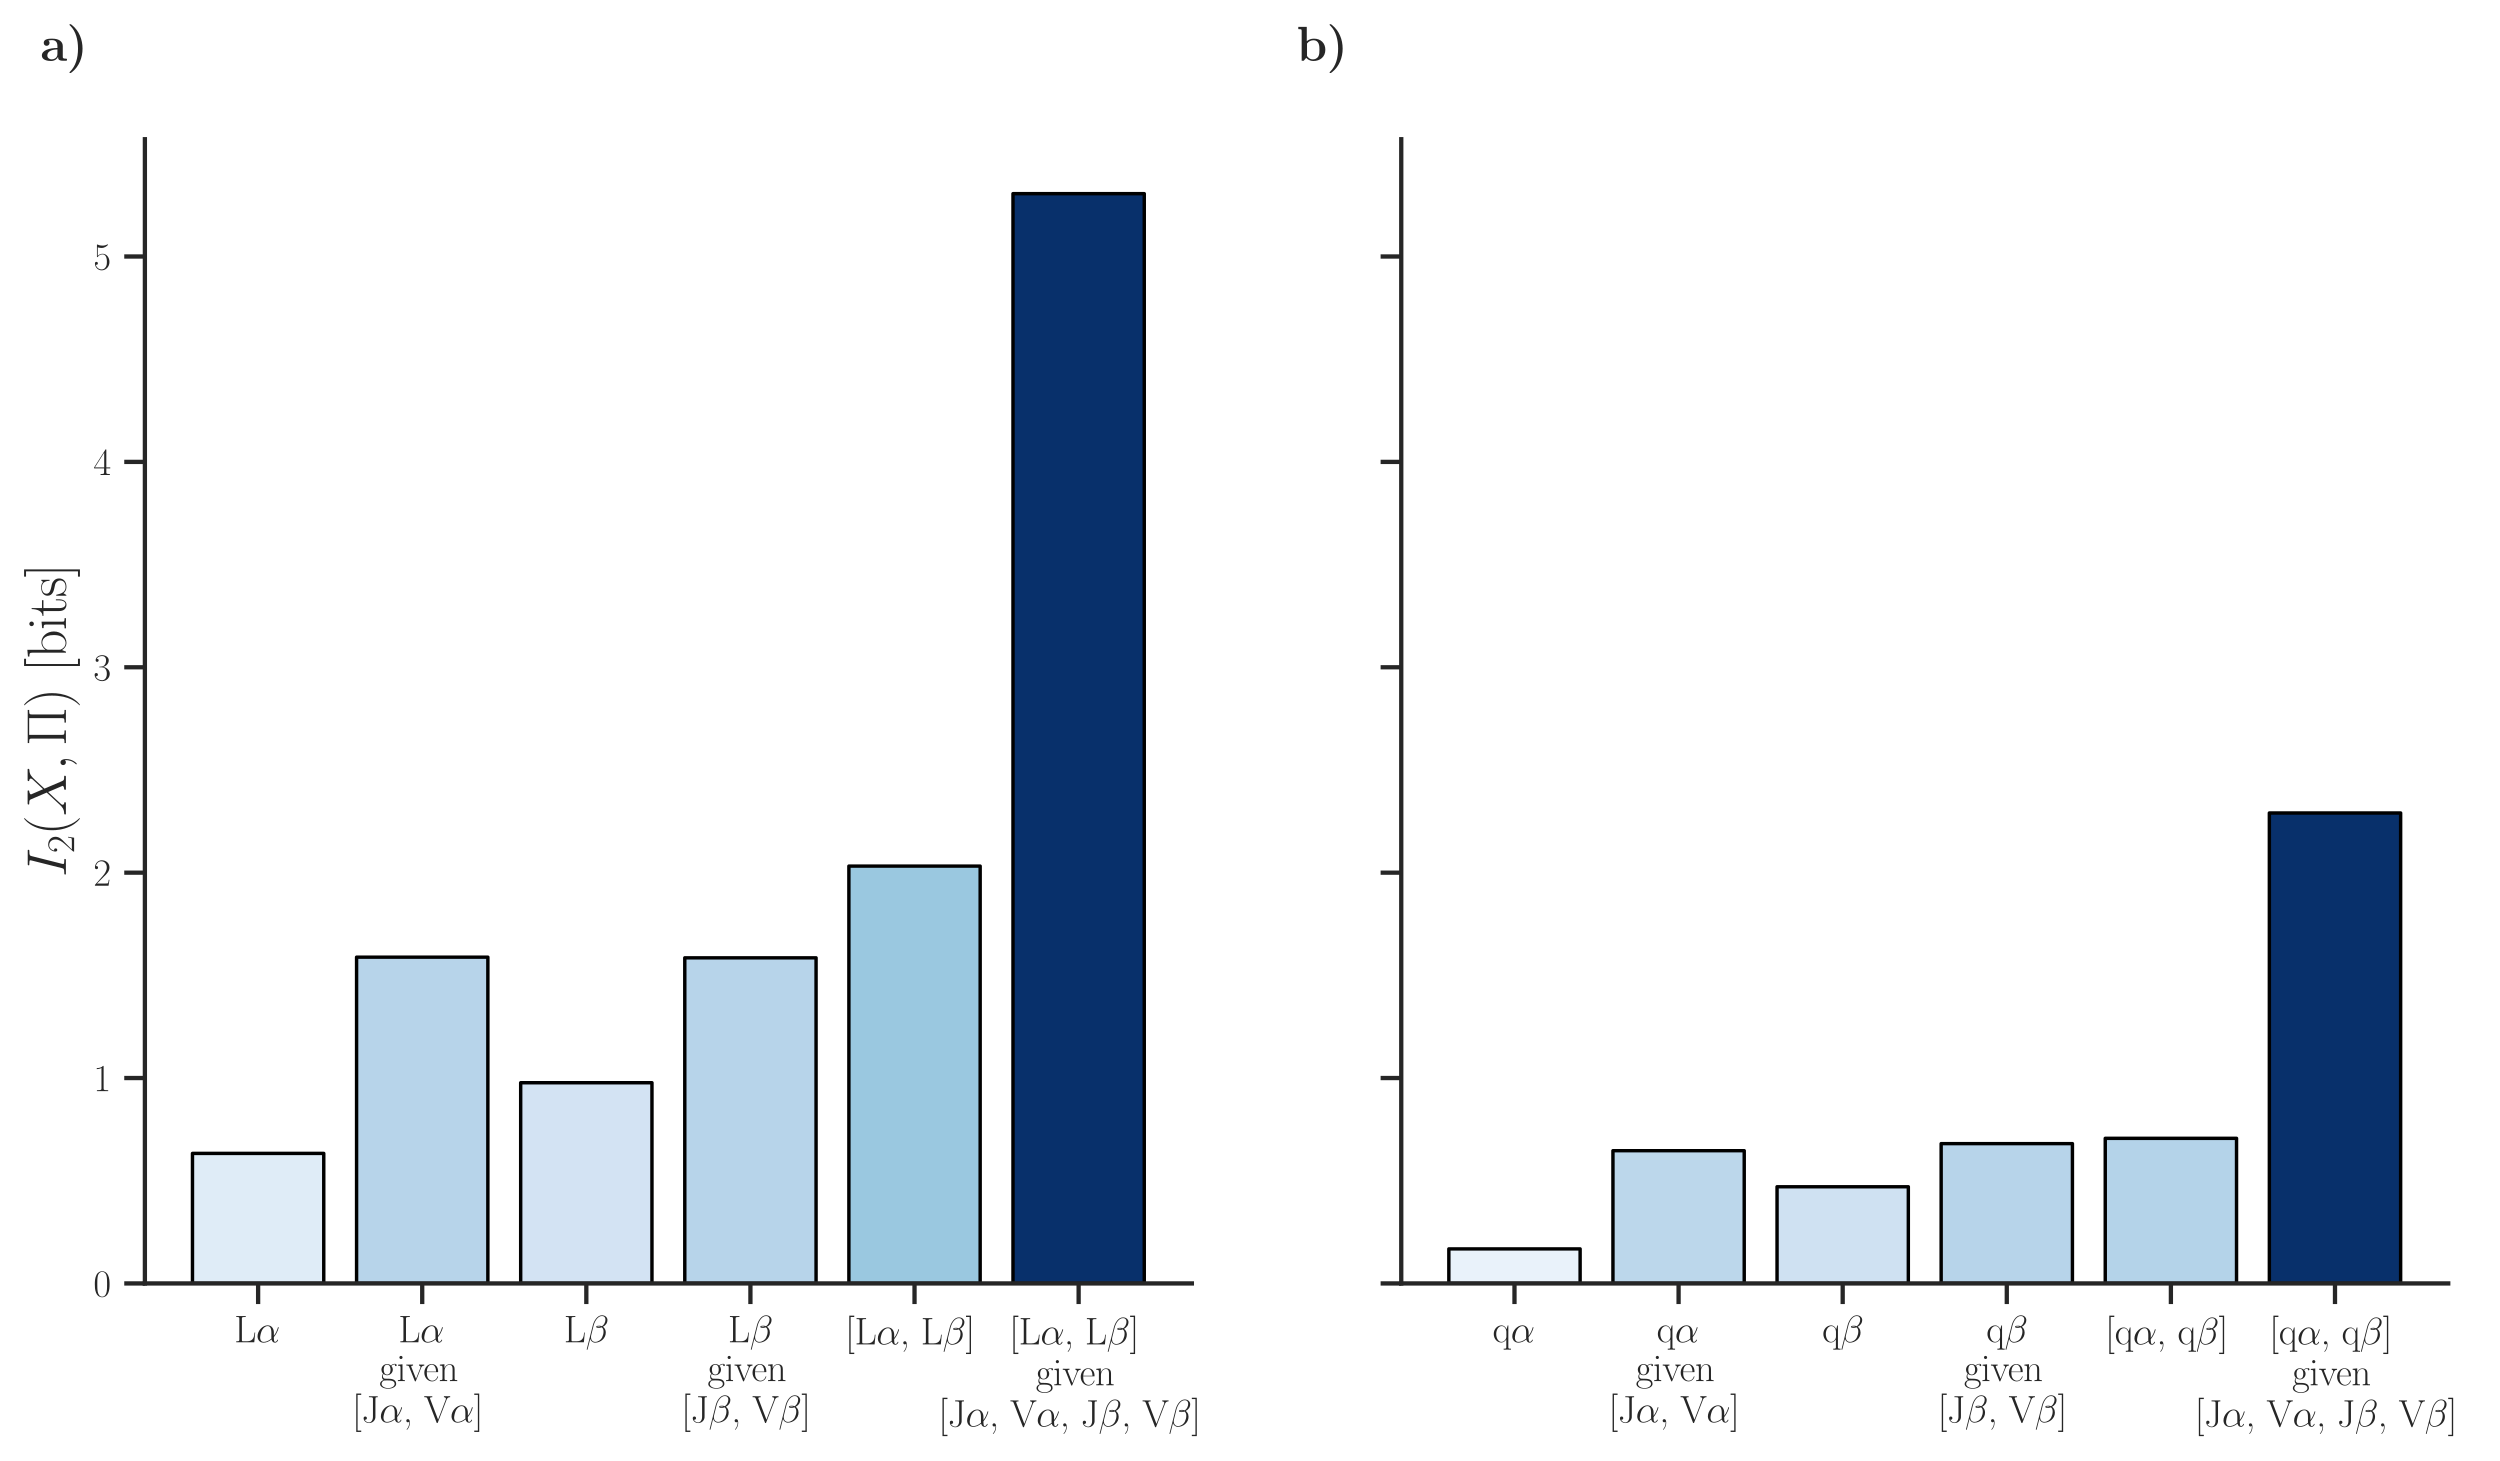 <?xml version="1.0" encoding="utf-8" standalone="no"?>
<!DOCTYPE svg PUBLIC "-//W3C//DTD SVG 1.1//EN"
  "http://www.w3.org/Graphics/SVG/1.1/DTD/svg11.dtd">
<svg xmlns:xlink="http://www.w3.org/1999/xlink" width="726.771pt" height="424.629pt" viewBox="0 0 726.771 424.629" xmlns="http://www.w3.org/2000/svg" version="1.1">
 <defs>
  <style type="text/css">*{stroke-linejoin: round; stroke-linecap: butt}</style>
 </defs>
 <g id="figure_1">
  <g id="patch_1">
   <path d="M 0 424.629 
L 726.771 424.629 
L 726.771 0 
L 0 0 
z
" style="fill: #ffffff"/>
  </g>
  <g id="axes_1">
   <g id="patch_2">
    <path d="M 42.12 373.104 
L 346.483 373.104 
L 346.483 40.464 
L 42.12 40.464 
z
" style="fill: #ffffff"/>
   </g>
   <g id="matplotlib.axis_1">
    <g id="xtick_1">
     <g id="line2d_1">
      <defs>
       <path id="mbbda0a27dd" d="M 0 0 
L 0 6 
" style="stroke: #262626; stroke-width: 1.25"/>
      </defs>
      <g>
       <use xlink:href="#mbbda0a27dd" x="75.037" y="373.104" style="fill: #262626; stroke: #262626; stroke-width: 1.25"/>
      </g>
     </g>
     <g id="text_1">
      <!-- L$\alpha$ -->
      <g style="fill: #262626" transform="translate(68.107 390.214) scale(0.11 -0.11)">
       <defs>
        <path id="CMR17-4c" d="M 3469 1615 
L 3354 1615 
C 3302 983 3219 166 2125 166 
L 1530 166 
C 1274 166 1261 197 1261 414 
L 1261 3898 
C 1261 4129 1274 4192 1760 4192 
L 1901 4192 
L 1901 4352 
C 1638 4352 1331 4352 1069 4352 
C 870 4352 512 4352 326 4352 
L 326 4192 
C 768 4192 838 4192 838 3905 
L 838 452 
C 838 166 768 166 326 166 
L 326 0 
L 3315 0 
L 3469 1615 
z
" transform="scale(0.016)"/>
        <path id="CMMI12-b" d="M 2963 1616 
C 2963 2235 2611 2815 1933 2815 
C 1094 2815 256 1902 256 996 
C 256 441 602 -64 1254 -64 
C 1651 -64 2125 89 2579 472 
C 2669 115 2867 -64 3142 -64 
C 3488 -64 3661 294 3661 377 
C 3661 434 3616 434 3597 434 
C 3546 434 3539 415 3520 364 
C 3462 204 3315 64 3162 64 
C 2963 64 2963 472 2963 862 
C 3616 1641 3770 2446 3770 2452 
C 3770 2510 3718 2510 3699 2510 
C 3642 2510 3635 2491 3610 2376 
C 3526 2095 3360 1597 2963 1073 
L 2963 1616 
z
M 2560 626 
C 1997 121 1491 64 1267 64 
C 813 64 685 466 685 766 
C 685 1040 826 1692 1024 2044 
C 1286 2491 1645 2688 1933 2688 
C 2554 2688 2554 1877 2554 1341 
C 2554 1182 2547 1016 2547 856 
C 2547 728 2554 696 2560 626 
z
" transform="scale(0.016)"/>
       </defs>
       <use xlink:href="#CMR17-4c" transform="scale(0.996)"/>
       <use xlink:href="#CMMI12-b" transform="translate(57.381 0) scale(0.996)"/>
      </g>
     </g>
    </g>
    <g id="xtick_2">
     <g id="line2d_2">
      <g>
       <use xlink:href="#mbbda0a27dd" x="122.743" y="373.104" style="fill: #262626; stroke: #262626; stroke-width: 1.25"/>
      </g>
     </g>
     <g id="text_2">
      <!-- L$\alpha$  -->
      <g style="fill: #262626" transform="translate(115.813 390.214) scale(0.11 -0.11)">
       <use xlink:href="#CMR17-4c" transform="scale(0.996)"/>
       <use xlink:href="#CMMI12-b" transform="translate(57.381 0) scale(0.996)"/>
      </g>
      <!--  given  -->
      <g style="fill: #262626" transform="translate(110.262 401.478) scale(0.11 -0.11)">
       <defs>
        <path id="CMR17-67" d="M 710 1164 
C 832 1068 1043 960 1299 960 
C 1805 960 2240 1357 2240 1888 
C 2240 2054 2189 2310 1997 2509 
C 2176 2692 2438 2752 2586 2752 
C 2611 2752 2650 2752 2682 2734 
C 2656 2728 2598 2703 2598 2605 
C 2598 2527 2656 2471 2739 2471 
C 2835 2471 2886 2533 2886 2614 
C 2886 2731 2790 2854 2586 2854 
C 2330 2854 2106 2738 1926 2580 
C 1734 2753 1504 2816 1299 2816 
C 794 2816 358 2419 358 1888 
C 358 1522 570 1292 634 1228 
C 442 1004 442 743 442 711 
C 442 545 506 302 723 168 
C 390 85 128 -169 128 -486 
C 128 -943 736 -1280 1466 -1280 
C 2170 -1280 2803 -956 2803 -479 
C 2803 384 1856 384 1363 384 
C 1216 384 954 384 922 391 
C 723 423 589 602 589 826 
C 589 883 589 1024 710 1164 
z
M 1299 1068 
C 736 1068 736 1760 736 1889 
C 736 2016 736 2708 1299 2708 
C 1862 2708 1862 2016 1862 1889 
C 1862 1760 1862 1068 1299 1068 
z
M 1466 -1171 
C 826 -1171 384 -835 384 -486 
C 384 -289 493 -105 634 -4 
C 794 104 858 104 1293 104 
C 1818 104 2547 104 2547 -486 
C 2547 -835 2106 -1171 1466 -1171 
z
" transform="scale(0.016)"/>
        <path id="CMR17-69" d="M 992 3909 
C 992 4049 877 4170 730 4170 
C 589 4170 467 4056 467 3909 
C 467 3769 582 3648 730 3648 
C 870 3648 992 3763 992 3909 
z
M 243 2706 
L 243 2541 
C 602 2541 653 2502 653 2197 
L 653 427 
C 653 184 627 153 218 153 
L 218 -13 
C 371 0 646 0 806 0 
C 960 0 1222 0 1370 -13 
L 1370 153 
C 992 153 979 191 979 420 
L 979 2776 
L 243 2706 
z
" transform="scale(0.016)"/>
        <path id="CMR17-76" d="M 2502 2163 
C 2560 2304 2662 2560 3034 2560 
L 3034 2726 
C 2912 2726 2752 2726 2630 2726 
C 2496 2726 2285 2726 2157 2732 
L 2157 2566 
C 2317 2553 2406 2477 2406 2311 
C 2406 2253 2406 2240 2368 2151 
L 1664 377 
L 902 2286 
C 864 2369 864 2381 864 2407 
C 864 2560 1075 2560 1171 2560 
L 1171 2732 
C 1018 2726 736 2726 576 2726 
C 403 2726 205 2726 64 2732 
L 64 2560 
C 307 2560 442 2560 518 2362 
L 1446 44 
C 1485 -51 1491 -64 1549 -64 
C 1606 -64 1613 -51 1651 44 
L 2502 2163 
z
" transform="scale(0.016)"/>
        <path id="CMR17-65" d="M 2438 1472 
C 2464 1498 2464 1511 2464 1576 
C 2464 2238 2118 2816 1389 2816 
C 710 2816 173 2169 173 1383 
C 173 551 781 -64 1459 -64 
C 2176 -64 2458 607 2458 740 
C 2458 784 2419 784 2406 784 
C 2362 784 2355 771 2330 696 
C 2189 265 1837 51 1504 51 
C 1229 51 954 203 781 480 
C 582 803 582 1176 582 1472 
L 2438 1472 
z
M 589 1568 
C 634 2505 1126 2714 1382 2714 
C 1818 2714 2112 2297 2118 1568 
L 589 1568 
z
" transform="scale(0.016)"/>
        <path id="CMR17-6e" d="M 2656 1933 
C 2656 2259 2592 2790 1837 2790 
C 1331 2790 1069 2400 973 2144 
L 966 2144 
L 966 2790 
L 211 2720 
L 211 2554 
C 589 2554 646 2515 646 2208 
L 646 428 
C 646 184 621 153 211 153 
L 211 -13 
C 365 0 646 0 813 0 
C 979 0 1267 0 1421 -13 
L 1421 153 
C 1011 153 986 178 986 428 
L 986 1658 
C 986 2247 1344 2688 1792 2688 
C 2266 2688 2317 2266 2317 1958 
L 2317 428 
C 2317 184 2291 153 1882 153 
L 1882 -13 
C 2035 0 2317 0 2483 0 
C 2650 0 2938 0 3091 -13 
L 3091 153 
C 2682 153 2656 178 2656 428 
L 2656 1933 
z
" transform="scale(0.016)"/>
       </defs>
       <use xlink:href="#CMR17-67" transform="scale(0.996)"/>
       <use xlink:href="#CMR17-69" transform="translate(45.69 0) scale(0.996)"/>
       <use xlink:href="#CMR17-76" transform="translate(70.562 0) scale(0.996)"/>
       <use xlink:href="#CMR17-65" transform="translate(116.252 0) scale(0.996)"/>
       <use xlink:href="#CMR17-6e" transform="translate(156.738 0) scale(0.996)"/>
      </g>
      <!--  [J$\alpha$, V$\alpha$] -->
      <g style="fill: #262626" transform="translate(102.374 413.472) scale(0.11 -0.11)">
       <defs>
        <path id="CMR17-5b" d="M 1504 -1600 
L 1504 -1377 
L 902 -1377 
L 902 4544 
L 1504 4544 
L 1504 4767 
L 678 4767 
L 678 -1600 
L 1504 -1600 
z
" transform="scale(0.016)"/>
        <path id="CMR17-4a" d="M 1888 910 
C 1888 324 1568 -26 1242 -26 
C 1075 -26 691 49 525 431 
C 550 425 582 418 608 418 
C 730 418 883 501 883 692 
C 883 845 774 960 614 960 
C 461 960 339 865 339 682 
C 339 258 730 -128 1254 -128 
C 1754 -128 2214 229 2291 764 
C 2298 809 2298 821 2298 1038 
L 2298 3715 
C 2298 3823 2298 4001 2310 4039 
C 2336 4160 2483 4160 2682 4160 
L 2682 4320 
C 2669 4320 2214 4320 2054 4320 
C 1786 4320 1491 4320 1222 4320 
L 1222 4160 
L 1376 4160 
C 1875 4160 1888 4090 1888 3861 
L 1888 910 
z
" transform="scale(0.016)"/>
        <path id="CMR17-2c" d="M 1011 102 
C 1024 45 1024 25 1024 -77 
C 1024 -463 896 -817 627 -1139 
C 595 -1170 595 -1183 595 -1197 
C 595 -1222 621 -1248 646 -1248 
C 685 -1248 1126 -799 1126 -87 
C 1126 124 1101 522 800 522 
C 659 522 538 427 538 261 
C 538 96 659 0 800 0 
C 877 0 960 32 1011 102 
z
" transform="scale(0.016)"/>
        <path id="CMR17-56" d="M 3776 3745 
C 3834 3886 3936 4160 4365 4160 
L 4365 4332 
C 4218 4319 4051 4319 3891 4319 
C 3738 4319 3475 4319 3328 4332 
L 3328 4160 
C 3648 4160 3661 3936 3661 3898 
C 3661 3827 3642 3783 3622 3732 
L 2362 446 
L 1043 3886 
C 1024 3931 1011 3963 1011 3994 
C 1011 4160 1267 4160 1402 4160 
L 1402 4319 
C 1197 4319 896 4319 685 4319 
C 518 4319 218 4319 64 4332 
L 64 4160 
C 435 4160 506 4135 582 3931 
L 2106 -26 
C 2138 -115 2144 -128 2214 -128 
C 2285 -128 2291 -115 2323 -26 
L 3776 3745 
z
" transform="scale(0.016)"/>
        <path id="CMR17-5d" d="M 915 4767 
L 90 4767 
L 90 4544 
L 691 4544 
L 691 -1377 
L 90 -1377 
L 90 -1600 
L 915 -1600 
L 915 4767 
z
" transform="scale(0.016)"/>
       </defs>
       <use xlink:href="#CMR17-5b" transform="scale(0.996)"/>
       <use xlink:href="#CMR17-4a" transform="translate(24.871 0) scale(0.996)"/>
       <use xlink:href="#CMMI12-b" transform="translate(71.843 0) scale(0.996)"/>
       <use xlink:href="#CMR17-2c" transform="translate(134.524 0) scale(0.996)"/>
       <use xlink:href="#CMR17-56" transform="translate(189.471 0) scale(0.996)"/>
       <use xlink:href="#CMMI12-b" transform="translate(258.543 0) scale(0.996)"/>
       <use xlink:href="#CMR17-5d" transform="translate(321.224 0) scale(0.996)"/>
      </g>
     </g>
    </g>
    <g id="xtick_3">
     <g id="line2d_3">
      <g>
       <use xlink:href="#mbbda0a27dd" x="170.449" y="373.104" style="fill: #262626; stroke: #262626; stroke-width: 1.25"/>
      </g>
     </g>
     <g id="text_3">
      <!-- L$\beta$ -->
      <g style="fill: #262626" transform="translate(163.925 390.214) scale(0.11 -0.11)">
       <defs>
        <path id="CMMI12-c" d="M 3622 3701 
C 3622 4081 3296 4480 2714 4480 
C 1888 4480 1363 3477 1197 2816 
L 186 -1172 
C 173 -1223 211 -1236 243 -1236 
C 288 -1236 320 -1230 326 -1198 
L 774 586 
C 838 229 1190 -64 1568 -64 
C 2483 -64 3347 650 3347 1599 
C 3347 1841 3290 2083 3155 2287 
C 3078 2408 2982 2497 2880 2574 
C 3341 2815 3622 3200 3622 3701 
z
M 2509 2580 
C 2406 2542 2304 2529 2182 2529 
C 2093 2529 2010 2523 1894 2561 
C 1958 2606 2054 2618 2189 2618 
C 2304 2618 2419 2606 2509 2580 
z
M 3290 3758 
C 3290 3410 3117 2903 2701 2669 
C 2579 2718 2413 2752 2272 2752 
C 2138 2752 1754 2752 1754 2555 
C 1754 2389 2106 2389 2214 2389 
C 2381 2389 2528 2432 2682 2484 
C 2886 2318 2976 2101 2976 1783 
C 2976 1413 2874 1115 2752 841 
C 2541 369 2042 64 1600 64 
C 1133 64 890 432 890 864 
C 890 922 890 1005 915 1099 
L 1331 2771 
C 1542 3603 2080 4353 2701 4353 
C 3162 4353 3290 4036 3290 3758 
z
" transform="scale(0.016)"/>
       </defs>
       <use xlink:href="#CMR17-4c" transform="scale(0.996)"/>
       <use xlink:href="#CMMI12-c" transform="translate(57.381 0) scale(0.996)"/>
      </g>
     </g>
    </g>
    <g id="xtick_4">
     <g id="line2d_4">
      <g>
       <use xlink:href="#mbbda0a27dd" x="218.154" y="373.104" style="fill: #262626; stroke: #262626; stroke-width: 1.25"/>
      </g>
     </g>
     <g id="text_4">
      <!-- L$\beta$  -->
      <g style="fill: #262626" transform="translate(211.63 390.214) scale(0.11 -0.11)">
       <use xlink:href="#CMR17-4c" transform="scale(0.996)"/>
       <use xlink:href="#CMMI12-c" transform="translate(57.381 0) scale(0.996)"/>
      </g>
      <!--  given  -->
      <g style="fill: #262626" transform="translate(205.673 401.478) scale(0.11 -0.11)">
       <use xlink:href="#CMR17-67" transform="scale(0.996)"/>
       <use xlink:href="#CMR17-69" transform="translate(45.69 0) scale(0.996)"/>
       <use xlink:href="#CMR17-76" transform="translate(70.562 0) scale(0.996)"/>
       <use xlink:href="#CMR17-65" transform="translate(116.252 0) scale(0.996)"/>
       <use xlink:href="#CMR17-6e" transform="translate(156.738 0) scale(0.996)"/>
      </g>
      <!--  [J$\beta$, V$\beta$] -->
      <g style="fill: #262626" transform="translate(198.059 413.472) scale(0.11 -0.11)">
       <use xlink:href="#CMR17-5b" transform="scale(0.996)"/>
       <use xlink:href="#CMR17-4a" transform="translate(24.871 0) scale(0.996)"/>
       <use xlink:href="#CMMI12-c" transform="translate(71.843 0) scale(0.996)"/>
       <use xlink:href="#CMR17-2c" transform="translate(132.437 0) scale(0.996)"/>
       <use xlink:href="#CMR17-56" transform="translate(187.384 0) scale(0.996)"/>
       <use xlink:href="#CMMI12-c" transform="translate(256.456 0) scale(0.996)"/>
       <use xlink:href="#CMR17-5d" transform="translate(317.05 0) scale(0.996)"/>
      </g>
     </g>
    </g>
    <g id="xtick_5">
     <g id="line2d_5">
      <g>
       <use xlink:href="#mbbda0a27dd" x="265.86" y="373.104" style="fill: #262626; stroke: #262626; stroke-width: 1.25"/>
      </g>
     </g>
     <g id="text_5">
      <!-- [L$\alpha$, L$\beta$] -->
      <g style="fill: #262626" transform="translate(245.704 390.823) scale(0.11 -0.11)">
       <use xlink:href="#CMR17-5b" transform="scale(0.996)"/>
       <use xlink:href="#CMR17-4c" transform="translate(24.871 0) scale(0.996)"/>
       <use xlink:href="#CMMI12-b" transform="translate(82.252 0) scale(0.996)"/>
       <use xlink:href="#CMR17-2c" transform="translate(144.933 0) scale(0.996)"/>
       <use xlink:href="#CMR17-4c" transform="translate(199.881 0) scale(0.996)"/>
       <use xlink:href="#CMMI12-c" transform="translate(257.262 0) scale(0.996)"/>
       <use xlink:href="#CMR17-5d" transform="translate(317.856 0) scale(0.996)"/>
      </g>
     </g>
    </g>
    <g id="xtick_6">
     <g id="line2d_6">
      <g>
       <use xlink:href="#mbbda0a27dd" x="313.566" y="373.104" style="fill: #262626; stroke: #262626; stroke-width: 1.25"/>
      </g>
     </g>
     <g id="text_6">
      <!-- [L$\alpha$, L$\beta$]  -->
      <g style="fill: #262626" transform="translate(293.41 390.823) scale(0.11 -0.11)">
       <use xlink:href="#CMR17-5b" transform="scale(0.996)"/>
       <use xlink:href="#CMR17-4c" transform="translate(24.871 0) scale(0.996)"/>
       <use xlink:href="#CMMI12-b" transform="translate(82.252 0) scale(0.996)"/>
       <use xlink:href="#CMR17-2c" transform="translate(144.933 0) scale(0.996)"/>
       <use xlink:href="#CMR17-4c" transform="translate(199.881 0) scale(0.996)"/>
       <use xlink:href="#CMMI12-c" transform="translate(257.262 0) scale(0.996)"/>
       <use xlink:href="#CMR17-5d" transform="translate(317.856 0) scale(0.996)"/>
      </g>
      <!--  given  -->
      <g style="fill: #262626" transform="translate(301.085 402.695) scale(0.11 -0.11)">
       <use xlink:href="#CMR17-67" transform="scale(0.996)"/>
       <use xlink:href="#CMR17-69" transform="translate(45.69 0) scale(0.996)"/>
       <use xlink:href="#CMR17-76" transform="translate(70.562 0) scale(0.996)"/>
       <use xlink:href="#CMR17-65" transform="translate(116.252 0) scale(0.996)"/>
       <use xlink:href="#CMR17-6e" transform="translate(156.738 0) scale(0.996)"/>
      </g>
      <!--  [J$\alpha$, V$\alpha$, J$\beta$, V$\beta$] -->
      <g style="fill: #262626" transform="translate(272.798 414.689) scale(0.11 -0.11)">
       <use xlink:href="#CMR17-5b" transform="scale(0.996)"/>
       <use xlink:href="#CMR17-4a" transform="translate(24.871 0) scale(0.996)"/>
       <use xlink:href="#CMMI12-b" transform="translate(71.843 0) scale(0.996)"/>
       <use xlink:href="#CMR17-2c" transform="translate(134.524 0) scale(0.996)"/>
       <use xlink:href="#CMR17-56" transform="translate(189.471 0) scale(0.996)"/>
       <use xlink:href="#CMMI12-b" transform="translate(258.543 0) scale(0.996)"/>
       <use xlink:href="#CMR17-2c" transform="translate(321.224 0) scale(0.996)"/>
       <use xlink:href="#CMR17-4a" transform="translate(376.171 0) scale(0.996)"/>
       <use xlink:href="#CMMI12-c" transform="translate(423.143 0) scale(0.996)"/>
       <use xlink:href="#CMR17-2c" transform="translate(483.737 0) scale(0.996)"/>
       <use xlink:href="#CMR17-56" transform="translate(538.684 0) scale(0.996)"/>
       <use xlink:href="#CMMI12-c" transform="translate(607.757 0) scale(0.996)"/>
       <use xlink:href="#CMR17-5d" transform="translate(668.351 0) scale(0.996)"/>
      </g>
     </g>
    </g>
   </g>
   <g id="matplotlib.axis_2">
    <g id="ytick_1">
     <g id="line2d_7">
      <defs>
       <path id="meb5652d6fb" d="M 0 0 
L -6 0 
" style="stroke: #262626; stroke-width: 1.25"/>
      </defs>
      <g>
       <use xlink:href="#meb5652d6fb" x="42.12" y="373.104" style="fill: #262626; stroke: #262626; stroke-width: 1.25"/>
      </g>
     </g>
     <g id="text_7">
      <!-- $\mathdefault{0}$ -->
      <g style="fill: #262626" transform="translate(27.14 376.909) scale(0.11 -0.11)">
       <defs>
        <path id="CMR17-30" d="M 2688 2025 
C 2688 2416 2682 3080 2413 3591 
C 2176 4039 1798 4198 1466 4198 
C 1158 4198 768 4058 525 3597 
C 269 3118 243 2524 243 2025 
C 243 1661 250 1106 448 619 
C 723 -39 1216 -128 1466 -128 
C 1760 -128 2208 -7 2470 600 
C 2662 1042 2688 1559 2688 2025 
z
M 1466 -26 
C 1056 -26 813 325 723 812 
C 653 1188 653 1738 653 2096 
C 653 2588 653 2997 736 3387 
C 858 3929 1216 4096 1466 4096 
C 1728 4096 2067 3923 2189 3400 
C 2272 3036 2278 2607 2278 2096 
C 2278 1680 2278 1169 2202 792 
C 2067 95 1690 -26 1466 -26 
z
" transform="scale(0.016)"/>
       </defs>
       <use xlink:href="#CMR17-30" transform="scale(0.996)"/>
      </g>
     </g>
    </g>
    <g id="ytick_2">
     <g id="line2d_8">
      <g>
       <use xlink:href="#meb5652d6fb" x="42.12" y="313.397" style="fill: #262626; stroke: #262626; stroke-width: 1.25"/>
      </g>
     </g>
     <g id="text_8">
      <!-- $\mathdefault{1}$ -->
      <g style="fill: #262626" transform="translate(27.14 317.202) scale(0.11 -0.11)">
       <defs>
        <path id="CMR17-31" d="M 1702 4058 
C 1702 4192 1696 4192 1606 4192 
C 1357 3916 979 3827 621 3827 
C 602 3827 570 3827 563 3808 
C 557 3795 557 3782 557 3648 
C 755 3648 1088 3686 1344 3839 
L 1344 461 
C 1344 236 1331 160 781 160 
L 589 160 
L 589 0 
C 896 0 1216 0 1523 0 
C 1830 0 2150 0 2458 0 
L 2458 160 
L 2266 160 
C 1715 160 1702 230 1702 458 
L 1702 4058 
z
" transform="scale(0.016)"/>
       </defs>
       <use xlink:href="#CMR17-31" transform="scale(0.996)"/>
      </g>
     </g>
    </g>
    <g id="ytick_3">
     <g id="line2d_9">
      <g>
       <use xlink:href="#meb5652d6fb" x="42.12" y="253.689" style="fill: #262626; stroke: #262626; stroke-width: 1.25"/>
      </g>
     </g>
     <g id="text_9">
      <!-- $\mathdefault{2}$ -->
      <g style="fill: #262626" transform="translate(27.14 257.494) scale(0.11 -0.11)">
       <defs>
        <path id="CMR17-32" d="M 2669 989 
L 2554 989 
C 2490 536 2438 459 2413 420 
C 2381 369 1920 369 1830 369 
L 602 369 
C 832 619 1280 1072 1824 1597 
C 2214 1967 2669 2402 2669 3035 
C 2669 3790 2067 4224 1395 4224 
C 691 4224 262 3604 262 3030 
C 262 2780 448 2748 525 2748 
C 589 2748 781 2787 781 3010 
C 781 3207 614 3264 525 3264 
C 486 3264 448 3258 422 3245 
C 544 3790 915 4058 1306 4058 
C 1862 4058 2227 3617 2227 3035 
C 2227 2479 1901 2000 1536 1584 
L 262 146 
L 262 0 
L 2515 0 
L 2669 989 
z
" transform="scale(0.016)"/>
       </defs>
       <use xlink:href="#CMR17-32" transform="scale(0.996)"/>
      </g>
     </g>
    </g>
    <g id="ytick_4">
     <g id="line2d_10">
      <g>
       <use xlink:href="#meb5652d6fb" x="42.12" y="193.982" style="fill: #262626; stroke: #262626; stroke-width: 1.25"/>
      </g>
     </g>
     <g id="text_10">
      <!-- $\mathdefault{3}$ -->
      <g style="fill: #262626" transform="translate(27.14 197.787) scale(0.11 -0.11)">
       <defs>
        <path id="CMR17-33" d="M 1414 2157 
C 1984 2157 2234 1662 2234 1090 
C 2234 320 1824 25 1453 25 
C 1114 25 563 194 390 693 
C 422 680 454 680 486 680 
C 640 680 755 782 755 948 
C 755 1133 614 1216 486 1216 
C 378 1216 211 1165 211 926 
C 211 335 787 -128 1466 -128 
C 2176 -128 2720 430 2720 1085 
C 2720 1707 2208 2157 1600 2227 
C 2086 2328 2554 2756 2554 3329 
C 2554 3820 2048 4179 1472 4179 
C 890 4179 378 3829 378 3329 
C 378 3110 544 3072 627 3072 
C 762 3072 877 3155 877 3321 
C 877 3486 762 3569 627 3569 
C 602 3569 570 3569 544 3557 
C 730 3959 1235 4032 1459 4032 
C 1683 4032 2106 3925 2106 3320 
C 2106 3143 2080 2828 1862 2550 
C 1670 2304 1453 2304 1242 2284 
C 1210 2284 1062 2269 1037 2269 
C 992 2263 966 2257 966 2208 
C 966 2163 973 2157 1101 2157 
L 1414 2157 
z
" transform="scale(0.016)"/>
       </defs>
       <use xlink:href="#CMR17-33" transform="scale(0.996)"/>
      </g>
     </g>
    </g>
    <g id="ytick_5">
     <g id="line2d_11">
      <g>
       <use xlink:href="#meb5652d6fb" x="42.12" y="134.274" style="fill: #262626; stroke: #262626; stroke-width: 1.25"/>
      </g>
     </g>
     <g id="text_11">
      <!-- $\mathdefault{4}$ -->
      <g style="fill: #262626" transform="translate(27.14 138.079) scale(0.11 -0.11)">
       <defs>
        <path id="CMR17-34" d="M 2150 4122 
C 2150 4256 2144 4256 2029 4256 
L 128 1254 
L 128 1088 
L 1779 1088 
L 1779 457 
C 1779 224 1766 160 1318 160 
L 1197 160 
L 1197 0 
C 1402 0 1747 0 1965 0 
C 2182 0 2528 0 2733 0 
L 2733 160 
L 2611 160 
C 2163 160 2150 224 2150 457 
L 2150 1088 
L 2803 1088 
L 2803 1254 
L 2150 1254 
L 2150 4122 
z
M 1798 3703 
L 1798 1254 
L 256 1254 
L 1798 3703 
z
" transform="scale(0.016)"/>
       </defs>
       <use xlink:href="#CMR17-34" transform="scale(0.996)"/>
      </g>
     </g>
    </g>
    <g id="ytick_6">
     <g id="line2d_12">
      <g>
       <use xlink:href="#meb5652d6fb" x="42.12" y="74.567" style="fill: #262626; stroke: #262626; stroke-width: 1.25"/>
      </g>
     </g>
     <g id="text_12">
      <!-- $\mathdefault{5}$ -->
      <g style="fill: #262626" transform="translate(27.14 78.372) scale(0.11 -0.11)">
       <defs>
        <path id="CMR17-35" d="M 730 3692 
C 794 3666 1056 3584 1325 3584 
C 1920 3584 2246 3911 2432 4100 
C 2432 4157 2432 4192 2394 4192 
C 2387 4192 2374 4192 2323 4163 
C 2099 4058 1837 3973 1517 3973 
C 1325 3973 1037 3999 723 4139 
C 653 4171 640 4171 634 4171 
C 602 4171 595 4164 595 4037 
L 595 2203 
C 595 2089 595 2057 659 2057 
C 691 2057 704 2070 736 2114 
C 941 2401 1222 2522 1542 2522 
C 1766 2522 2246 2382 2246 1289 
C 2246 1085 2246 715 2054 421 
C 1894 159 1645 25 1370 25 
C 947 25 518 320 403 814 
C 429 807 480 795 506 795 
C 589 795 749 840 749 1038 
C 749 1210 627 1280 506 1280 
C 358 1280 262 1190 262 1011 
C 262 454 704 -128 1382 -128 
C 2042 -128 2669 440 2669 1264 
C 2669 2030 2170 2624 1549 2624 
C 1222 2624 947 2503 730 2274 
L 730 3692 
z
" transform="scale(0.016)"/>
       </defs>
       <use xlink:href="#CMR17-35" transform="scale(0.996)"/>
      </g>
     </g>
    </g>
    <g id="text_13">
     <!-- $I_2(X, \Pi)$ [bits] -->
     <g style="fill: #262626" transform="translate(19.155 254.904) rotate(-90) scale(0.16 -0.16)">
      <defs>
       <path id="CMMI12-49" d="M 2355 3880 
C 2413 4103 2426 4167 2893 4167 
C 3034 4167 3085 4167 3085 4288 
C 3085 4352 3014 4352 2995 4352 
C 2880 4352 2739 4352 2624 4352 
L 1837 4352 
C 1709 4352 1562 4352 1434 4352 
C 1382 4352 1312 4352 1312 4231 
C 1312 4167 1363 4167 1491 4167 
C 1888 4167 1888 4116 1888 4046 
C 1888 4002 1875 3963 1862 3906 
L 998 472 
C 941 249 928 185 461 185 
C 320 185 262 185 262 64 
C 262 0 326 0 358 0 
C 474 0 614 0 730 0 
L 1517 0 
C 1645 0 1786 0 1914 0 
C 1965 0 2042 0 2042 115 
C 2042 185 2003 185 1862 185 
C 1466 185 1466 236 1466 312 
C 1466 325 1466 357 1491 459 
L 2355 3880 
z
" transform="scale(0.016)"/>
       <path id="CMR17-28" d="M 1958 -1561 
C 1958 -1555 1958 -1542 1939 -1523 
C 1645 -1224 858 -407 858 1581 
C 858 3569 1632 4379 1946 4697 
C 1946 4704 1958 4717 1958 4736 
C 1958 4755 1939 4768 1914 4768 
C 1843 4768 1299 4296 986 3594 
C 666 2887 576 2199 576 1588 
C 576 1128 621 351 1005 -471 
C 1312 -1135 1837 -1600 1914 -1600 
C 1946 -1600 1958 -1587 1958 -1561 
z
" transform="scale(0.016)"/>
       <path id="CMMI12-58" d="M 3040 2596 
L 2438 3994 
C 2522 4147 2714 4172 2790 4179 
C 2829 4179 2899 4179 2899 4292 
C 2899 4364 2842 4364 2803 4364 
C 2694 4364 2566 4364 2458 4364 
L 2086 4364 
C 1696 4364 1414 4364 1408 4364 
C 1357 4364 1293 4364 1293 4243 
C 1293 4179 1350 4179 1434 4179 
C 1805 4179 1830 4115 1894 3962 
L 2656 2185 
L 1267 693 
C 1037 442 762 198 288 198 
C 211 192 160 192 160 68 
C 160 48 166 0 237 0 
C 326 0 422 0 512 0 
L 813 0 
C 1018 0 1242 0 1440 0 
C 1485 0 1562 0 1562 115 
C 1562 179 1517 185 1478 185 
C 1350 198 1267 268 1267 370 
C 1267 479 1344 557 1530 748 
L 2099 1368 
C 2240 1516 2579 1886 2720 2026 
L 3392 453 
C 3398 441 3424 377 3424 370 
C 3424 313 3283 198 3078 198 
C 3040 198 2970 198 2970 71 
C 2970 0 3034 0 3066 0 
C 3174 0 3302 0 3411 0 
L 4115 0 
C 4230 0 4352 0 4461 0 
C 4506 0 4576 0 4576 130 
C 4576 198 4512 198 4454 198 
C 4070 198 4058 230 3949 465 
L 3104 2441 
L 3917 3316 
C 3981 3381 4128 3542 4186 3606 
C 4461 3896 4717 4160 5235 4160 
C 5299 4179 5363 4179 5363 4292 
C 5363 4364 5306 4364 5280 4364 
C 5190 4364 5094 4364 5005 4364 
L 4710 4364 
C 4506 4364 4282 4364 4083 4364 
C 4038 4364 3962 4364 3962 4249 
C 3962 4185 4006 4179 4045 4179 
C 4147 4167 4256 4116 4256 3994 
L 4250 3982 
C 4243 3937 4230 3873 4160 3797 
L 3040 2596 
z
" transform="scale(0.016)"/>
       <path id="CMMI12-3b" d="M 1248 -31 
C 1248 343 1126 619 864 619 
C 659 619 557 453 557 313 
C 557 172 653 0 870 0 
C 954 0 1024 26 1082 83 
C 1094 96 1101 96 1107 96 
C 1120 96 1120 5 1120 -27 
C 1120 -240 1082 -659 710 -1080 
C 640 -1157 640 -1170 640 -1183 
C 640 -1216 672 -1248 704 -1248 
C 755 -1248 1248 -771 1248 -31 
z
" transform="scale(0.016)"/>
       <path id="CMR17-5" d="M 3590 3898 
C 3590 4186 3661 4186 4102 4186 
L 4102 4352 
L 326 4352 
L 326 4186 
C 768 4186 838 4186 838 3898 
L 838 448 
C 838 160 768 160 326 160 
L 326 0 
C 512 0 851 0 1050 0 
C 1248 0 1587 0 1773 0 
L 1773 160 
C 1331 160 1261 160 1261 448 
L 1261 4186 
L 3168 4186 
L 3168 448 
C 3168 160 3098 160 2656 160 
L 2656 0 
C 2842 0 3181 0 3379 0 
C 3578 0 3917 0 4102 0 
L 4102 160 
C 3661 160 3590 160 3590 448 
L 3590 3898 
z
" transform="scale(0.016)"/>
       <path id="CMR17-29" d="M 1683 1581 
C 1683 2040 1638 2817 1254 3639 
C 947 4303 422 4768 346 4768 
C 326 4768 301 4761 301 4729 
C 301 4717 307 4710 314 4697 
C 621 4378 1402 3568 1402 1584 
C 1402 -407 627 -1217 314 -1537 
C 307 -1549 301 -1556 301 -1568 
C 301 -1600 326 -1600 346 -1600 
C 416 -1600 960 -1128 1274 -426 
C 1594 281 1683 969 1683 1581 
z
" transform="scale(0.016)"/>
       <path id="CMR17-62" d="M 960 4396 
L 198 4326 
L 198 4160 
C 576 4160 634 4122 634 3817 
L 634 -13 
L 749 -13 
L 934 441 
C 1120 141 1395 -64 1766 -64 
C 2406 -64 3053 500 3053 1370 
C 3053 2188 2477 2790 1830 2790 
C 1434 2790 1152 2579 960 2330 
L 960 4396 
z
M 973 2004 
C 973 2118 973 2138 1062 2272 
C 1312 2657 1670 2688 1792 2688 
C 1984 2688 2643 2585 2643 1376 
C 2643 108 1888 38 1734 38 
C 1536 38 1248 114 1043 486 
C 973 608 973 621 973 735 
L 973 2004 
z
" transform="scale(0.016)"/>
       <path id="CMR17-74" d="M 966 2560 
L 1862 2560 
L 1862 2725 
L 966 2725 
L 966 3904 
L 851 3904 
C 838 3245 614 2668 70 2668 
L 70 2560 
L 627 2560 
L 627 771 
C 627 650 627 -64 1370 -64 
C 1747 -64 1965 306 1965 777 
L 1965 1140 
L 1850 1140 
L 1850 783 
C 1850 344 1677 51 1408 51 
C 1222 51 966 178 966 758 
L 966 2560 
z
" transform="scale(0.016)"/>
       <path id="CMR17-73" d="M 1978 2697 
C 1978 2813 1971 2819 1933 2819 
C 1907 2819 1901 2813 1824 2717 
C 1805 2691 1747 2626 1728 2601 
C 1523 2819 1235 2819 1126 2819 
C 416 2819 160 2447 160 2076 
C 160 1498 813 1365 998 1325 
C 1402 1243 1542 1217 1677 1101 
C 1760 1025 1901 884 1901 654 
C 1901 384 1747 38 1158 38 
C 602 38 403 460 288 1021 
C 269 1110 269 1117 218 1117 
C 166 1117 160 1110 160 983 
L 160 63 
C 160 -51 166 -58 205 -58 
C 237 -58 243 -51 275 0 
C 314 57 410 211 448 276 
C 576 103 800 -64 1158 -64 
C 1792 -64 2131 283 2131 784 
C 2131 1112 1958 1285 1875 1362 
C 1683 1561 1459 1606 1190 1657 
C 838 1735 390 1825 390 2217 
C 390 2383 480 2737 1126 2737 
C 1811 2737 1850 2094 1862 1888 
C 1869 1856 1901 1849 1920 1849 
C 1978 1849 1978 1869 1978 1978 
L 1978 2697 
z
" transform="scale(0.016)"/>
      </defs>
      <use xlink:href="#CMMI12-49" transform="scale(0.996)"/>
      <use xlink:href="#CMR17-32" transform="translate(43.024 -14.944) scale(0.697)"/>
      <use xlink:href="#CMR17-28" transform="translate(75.505 0) scale(0.996)"/>
      <use xlink:href="#CMMI12-58" transform="translate(110.786 0) scale(0.996)"/>
      <use xlink:href="#CMMI12-3b" transform="translate(194.159 0) scale(0.996)"/>
      <use xlink:href="#CMR17-5" transform="translate(237.861 0) scale(0.996)"/>
      <use xlink:href="#CMR17-29" transform="translate(306.933 0) scale(0.996)"/>
      <use xlink:href="#CMR17-5b" transform="translate(372.29 0) scale(0.996)"/>
      <use xlink:href="#CMR17-62" transform="translate(397.161 0) scale(0.996)"/>
      <use xlink:href="#CMR17-69" transform="translate(448.057 0) scale(0.996)"/>
      <use xlink:href="#CMR17-74" transform="translate(472.928 0) scale(0.996)"/>
      <use xlink:href="#CMR17-73" transform="translate(508.208 0) scale(0.996)"/>
      <use xlink:href="#CMR17-5d" transform="translate(544.01 0) scale(0.996)"/>
     </g>
    </g>
   </g>
   <g id="patch_3">
    <path d="M 55.954 373.104 
L 94.119 373.104 
L 94.119 335.307 
L 55.954 335.307 
z
" clip-path="url(#p73433e574d)" style="fill: #dfecf7; stroke: #000000; stroke-linejoin: miter"/>
   </g>
   <g id="patch_4">
    <path d="M 103.66 373.104 
L 141.825 373.104 
L 141.825 278.26 
L 103.66 278.26 
z
" clip-path="url(#p73433e574d)" style="fill: #b7d4ea; stroke: #000000; stroke-linejoin: miter"/>
   </g>
   <g id="patch_5">
    <path d="M 151.366 373.104 
L 189.531 373.104 
L 189.531 314.76 
L 151.366 314.76 
z
" clip-path="url(#p73433e574d)" style="fill: #d3e3f3; stroke: #000000; stroke-linejoin: miter"/>
   </g>
   <g id="patch_6">
    <path d="M 199.072 373.104 
L 237.237 373.104 
L 237.237 278.448 
L 199.072 278.448 
z
" clip-path="url(#p73433e574d)" style="fill: #b7d4ea; stroke: #000000; stroke-linejoin: miter"/>
   </g>
   <g id="patch_7">
    <path d="M 246.778 373.104 
L 284.943 373.104 
L 284.943 251.785 
L 246.778 251.785 
z
" clip-path="url(#p73433e574d)" style="fill: #9ac8e0; stroke: #000000; stroke-linejoin: miter"/>
   </g>
   <g id="patch_8">
    <path d="M 294.484 373.104 
L 332.649 373.104 
L 332.649 56.304 
L 294.484 56.304 
z
" clip-path="url(#p73433e574d)" style="fill: #08306b; stroke: #000000; stroke-linejoin: miter"/>
   </g>
   <g id="patch_9">
    <path d="M 42.12 373.104 
L 42.12 40.464 
" style="fill: none; stroke: #262626; stroke-width: 1.25; stroke-linejoin: miter; stroke-linecap: square"/>
   </g>
   <g id="patch_10">
    <path d="M 42.12 373.104 
L 346.483 373.104 
" style="fill: none; stroke: #262626; stroke-width: 1.25; stroke-linejoin: miter; stroke-linecap: square"/>
   </g>
   <g id="text_14">
    <!-- \bf a) -->
    <g style="fill: #262626" transform="translate(11.683 17.661) scale(0.14 -0.14)">
     <defs>
      <path id="CMBX12-61" d="M 2944 1898 
C 2944 2484 2477 2879 1574 2879 
C 1216 2879 461 2879 461 2334 
C 461 2061 666 1945 838 1945 
C 1030 1945 1216 2079 1216 2323 
C 1216 2445 1171 2559 1062 2630 
C 1274 2688 1427 2688 1549 2688 
C 1984 2688 2246 2445 2246 1919 
L 2246 1663 
C 1235 1663 218 1382 218 676 
C 218 95 960 -32 1402 -32 
C 1894 -32 2208 233 2336 510 
C 2336 274 2336 0 2982 0 
L 3309 0 
C 3443 0 3494 0 3494 145 
C 3494 273 3437 273 3347 273 
C 2944 273 2944 374 2944 522 
L 2944 1898 
z
M 2246 882 
C 2246 291 1709 178 1504 178 
C 1190 178 928 390 928 686 
C 928 1273 1619 1472 2246 1472 
L 2246 882 
z
" transform="scale(0.016)"/>
      <path id="CMBX12-29" d="M 2099 1581 
C 2099 2751 1658 3890 749 4628 
C 582 4768 570 4768 506 4768 
C 474 4768 397 4768 397 4692 
C 397 4667 397 4654 518 4540 
C 1235 3827 1510 2708 1510 1588 
C 1510 334 1197 -696 480 -1415 
C 403 -1492 397 -1498 397 -1524 
C 397 -1600 474 -1600 506 -1600 
C 563 -1600 576 -1600 742 -1466 
C 1664 -735 2099 436 2099 1581 
z
" transform="scale(0.016)"/>
     </defs>
     <use xlink:href="#CMBX12-61" transform="scale(0.996)"/>
     <use xlink:href="#CMBX12-29" transform="translate(54.483 0) scale(0.996)"/>
    </g>
   </g>
  </g>
  <g id="axes_2">
   <g id="patch_11">
    <path d="M 407.356 373.104 
L 711.72 373.104 
L 711.72 40.464 
L 407.356 40.464 
z
" style="fill: #ffffff"/>
   </g>
   <g id="matplotlib.axis_3">
    <g id="xtick_7">
     <g id="line2d_13">
      <g>
       <use xlink:href="#mbbda0a27dd" x="440.273" y="373.104" style="fill: #262626; stroke: #262626; stroke-width: 1.25"/>
      </g>
     </g>
     <g id="text_15">
      <!-- q$\alpha$ -->
      <g style="fill: #262626" transform="translate(433.876 390.214) scale(0.11 -0.11)">
       <defs>
        <path id="CMR17-71" d="M 2630 2802 
L 2528 2802 
L 2336 2172 
C 2189 2509 1920 2802 1491 2802 
C 838 2802 211 2223 211 1383 
C 211 548 800 -38 1440 -38 
C 1933 -38 2208 338 2291 478 
L 2291 -789 
C 2291 -1031 2266 -1063 1856 -1063 
L 1856 -1228 
C 2010 -1216 2291 -1216 2458 -1216 
C 2624 -1216 2912 -1216 3066 -1228 
L 3066 -1063 
C 2656 -1063 2630 -1037 2630 -789 
L 2630 2802 
z
M 2304 886 
C 2304 612 2074 357 2054 338 
C 1856 115 1626 64 1472 64 
C 992 64 621 669 621 1375 
C 621 2121 1043 2688 1536 2688 
C 2048 2688 2304 2108 2304 1777 
L 2304 886 
z
" transform="scale(0.016)"/>
       </defs>
       <use xlink:href="#CMR17-71" transform="scale(0.996)"/>
       <use xlink:href="#CMMI12-b" transform="translate(48.293 0) scale(0.996)"/>
      </g>
     </g>
    </g>
    <g id="xtick_8">
     <g id="line2d_14">
      <g>
       <use xlink:href="#mbbda0a27dd" x="487.979" y="373.104" style="fill: #262626; stroke: #262626; stroke-width: 1.25"/>
      </g>
     </g>
     <g id="text_16">
      <!-- q$\alpha$  -->
      <g style="fill: #262626" transform="translate(481.582 390.214) scale(0.11 -0.11)">
       <use xlink:href="#CMR17-71" transform="scale(0.996)"/>
       <use xlink:href="#CMMI12-b" transform="translate(48.293 0) scale(0.996)"/>
      </g>
      <!--  given  -->
      <g style="fill: #262626" transform="translate(475.498 401.478) scale(0.11 -0.11)">
       <use xlink:href="#CMR17-67" transform="scale(0.996)"/>
       <use xlink:href="#CMR17-69" transform="translate(45.69 0) scale(0.996)"/>
       <use xlink:href="#CMR17-76" transform="translate(70.562 0) scale(0.996)"/>
       <use xlink:href="#CMR17-65" transform="translate(116.252 0) scale(0.996)"/>
       <use xlink:href="#CMR17-6e" transform="translate(156.738 0) scale(0.996)"/>
      </g>
      <!--  [J$\alpha$, V$\alpha$] -->
      <g style="fill: #262626" transform="translate(467.61 413.472) scale(0.11 -0.11)">
       <use xlink:href="#CMR17-5b" transform="scale(0.996)"/>
       <use xlink:href="#CMR17-4a" transform="translate(24.871 0) scale(0.996)"/>
       <use xlink:href="#CMMI12-b" transform="translate(71.843 0) scale(0.996)"/>
       <use xlink:href="#CMR17-2c" transform="translate(134.524 0) scale(0.996)"/>
       <use xlink:href="#CMR17-56" transform="translate(189.471 0) scale(0.996)"/>
       <use xlink:href="#CMMI12-b" transform="translate(258.543 0) scale(0.996)"/>
       <use xlink:href="#CMR17-5d" transform="translate(321.224 0) scale(0.996)"/>
      </g>
     </g>
    </g>
    <g id="xtick_9">
     <g id="line2d_15">
      <g>
       <use xlink:href="#mbbda0a27dd" x="535.685" y="373.104" style="fill: #262626; stroke: #262626; stroke-width: 1.25"/>
      </g>
     </g>
     <g id="text_17">
      <!-- q$\beta$ -->
      <g style="fill: #262626" transform="translate(529.694 390.214) scale(0.11 -0.11)">
       <use xlink:href="#CMR17-71" transform="scale(0.996)"/>
       <use xlink:href="#CMMI12-c" transform="translate(48.293 0) scale(0.996)"/>
      </g>
     </g>
    </g>
    <g id="xtick_10">
     <g id="line2d_16">
      <g>
       <use xlink:href="#mbbda0a27dd" x="583.391" y="373.104" style="fill: #262626; stroke: #262626; stroke-width: 1.25"/>
      </g>
     </g>
     <g id="text_18">
      <!-- q$\beta$  -->
      <g style="fill: #262626" transform="translate(577.4 390.214) scale(0.11 -0.11)">
       <use xlink:href="#CMR17-71" transform="scale(0.996)"/>
       <use xlink:href="#CMMI12-c" transform="translate(48.293 0) scale(0.996)"/>
      </g>
      <!--  given  -->
      <g style="fill: #262626" transform="translate(570.91 401.478) scale(0.11 -0.11)">
       <use xlink:href="#CMR17-67" transform="scale(0.996)"/>
       <use xlink:href="#CMR17-69" transform="translate(45.69 0) scale(0.996)"/>
       <use xlink:href="#CMR17-76" transform="translate(70.562 0) scale(0.996)"/>
       <use xlink:href="#CMR17-65" transform="translate(116.252 0) scale(0.996)"/>
       <use xlink:href="#CMR17-6e" transform="translate(156.738 0) scale(0.996)"/>
      </g>
      <!--  [J$\beta$, V$\beta$] -->
      <g style="fill: #262626" transform="translate(563.296 413.472) scale(0.11 -0.11)">
       <use xlink:href="#CMR17-5b" transform="scale(0.996)"/>
       <use xlink:href="#CMR17-4a" transform="translate(24.871 0) scale(0.996)"/>
       <use xlink:href="#CMMI12-c" transform="translate(71.843 0) scale(0.996)"/>
       <use xlink:href="#CMR17-2c" transform="translate(132.437 0) scale(0.996)"/>
       <use xlink:href="#CMR17-56" transform="translate(187.384 0) scale(0.996)"/>
       <use xlink:href="#CMMI12-c" transform="translate(256.456 0) scale(0.996)"/>
       <use xlink:href="#CMR17-5d" transform="translate(317.05 0) scale(0.996)"/>
      </g>
     </g>
    </g>
    <g id="xtick_11">
     <g id="line2d_17">
      <g>
       <use xlink:href="#mbbda0a27dd" x="631.097" y="373.104" style="fill: #262626; stroke: #262626; stroke-width: 1.25"/>
      </g>
     </g>
     <g id="text_19">
      <!-- [q$\alpha$, q$\beta$] -->
      <g style="fill: #262626" transform="translate(612.006 390.823) scale(0.11 -0.11)">
       <use xlink:href="#CMR17-5b" transform="scale(0.996)"/>
       <use xlink:href="#CMR17-71" transform="translate(24.871 0) scale(0.996)"/>
       <use xlink:href="#CMMI12-b" transform="translate(73.164 0) scale(0.996)"/>
       <use xlink:href="#CMR17-2c" transform="translate(135.845 0) scale(0.996)"/>
       <use xlink:href="#CMR17-71" transform="translate(190.792 0) scale(0.996)"/>
       <use xlink:href="#CMMI12-c" transform="translate(239.085 0) scale(0.996)"/>
       <use xlink:href="#CMR17-5d" transform="translate(299.679 0) scale(0.996)"/>
      </g>
     </g>
    </g>
    <g id="xtick_12">
     <g id="line2d_18">
      <g>
       <use xlink:href="#mbbda0a27dd" x="678.803" y="373.104" style="fill: #262626; stroke: #262626; stroke-width: 1.25"/>
      </g>
     </g>
     <g id="text_20">
      <!-- [q$\alpha$, q$\beta$]  -->
      <g style="fill: #262626" transform="translate(659.712 390.823) scale(0.11 -0.11)">
       <use xlink:href="#CMR17-5b" transform="scale(0.996)"/>
       <use xlink:href="#CMR17-71" transform="translate(24.871 0) scale(0.996)"/>
       <use xlink:href="#CMMI12-b" transform="translate(73.164 0) scale(0.996)"/>
       <use xlink:href="#CMR17-2c" transform="translate(135.845 0) scale(0.996)"/>
       <use xlink:href="#CMR17-71" transform="translate(190.792 0) scale(0.996)"/>
       <use xlink:href="#CMMI12-c" transform="translate(239.085 0) scale(0.996)"/>
       <use xlink:href="#CMR17-5d" transform="translate(299.679 0) scale(0.996)"/>
      </g>
      <!--  given  -->
      <g style="fill: #262626" transform="translate(666.322 402.695) scale(0.11 -0.11)">
       <use xlink:href="#CMR17-67" transform="scale(0.996)"/>
       <use xlink:href="#CMR17-69" transform="translate(45.69 0) scale(0.996)"/>
       <use xlink:href="#CMR17-76" transform="translate(70.562 0) scale(0.996)"/>
       <use xlink:href="#CMR17-65" transform="translate(116.252 0) scale(0.996)"/>
       <use xlink:href="#CMR17-6e" transform="translate(156.738 0) scale(0.996)"/>
      </g>
      <!--  [J$\alpha$, V$\alpha$, J$\beta$, V$\beta$] -->
      <g style="fill: #262626" transform="translate(638.034 414.689) scale(0.11 -0.11)">
       <use xlink:href="#CMR17-5b" transform="scale(0.996)"/>
       <use xlink:href="#CMR17-4a" transform="translate(24.871 0) scale(0.996)"/>
       <use xlink:href="#CMMI12-b" transform="translate(71.843 0) scale(0.996)"/>
       <use xlink:href="#CMR17-2c" transform="translate(134.524 0) scale(0.996)"/>
       <use xlink:href="#CMR17-56" transform="translate(189.471 0) scale(0.996)"/>
       <use xlink:href="#CMMI12-b" transform="translate(258.543 0) scale(0.996)"/>
       <use xlink:href="#CMR17-2c" transform="translate(321.224 0) scale(0.996)"/>
       <use xlink:href="#CMR17-4a" transform="translate(376.171 0) scale(0.996)"/>
       <use xlink:href="#CMMI12-c" transform="translate(423.143 0) scale(0.996)"/>
       <use xlink:href="#CMR17-2c" transform="translate(483.737 0) scale(0.996)"/>
       <use xlink:href="#CMR17-56" transform="translate(538.684 0) scale(0.996)"/>
       <use xlink:href="#CMMI12-c" transform="translate(607.757 0) scale(0.996)"/>
       <use xlink:href="#CMR17-5d" transform="translate(668.351 0) scale(0.996)"/>
      </g>
     </g>
    </g>
   </g>
   <g id="matplotlib.axis_4">
    <g id="ytick_7">
     <g id="line2d_19">
      <g>
       <use xlink:href="#meb5652d6fb" x="407.356" y="373.104" style="fill: #262626; stroke: #262626; stroke-width: 1.25"/>
      </g>
     </g>
    </g>
    <g id="ytick_8">
     <g id="line2d_20">
      <g>
       <use xlink:href="#meb5652d6fb" x="407.356" y="313.397" style="fill: #262626; stroke: #262626; stroke-width: 1.25"/>
      </g>
     </g>
    </g>
    <g id="ytick_9">
     <g id="line2d_21">
      <g>
       <use xlink:href="#meb5652d6fb" x="407.356" y="253.689" style="fill: #262626; stroke: #262626; stroke-width: 1.25"/>
      </g>
     </g>
    </g>
    <g id="ytick_10">
     <g id="line2d_22">
      <g>
       <use xlink:href="#meb5652d6fb" x="407.356" y="193.982" style="fill: #262626; stroke: #262626; stroke-width: 1.25"/>
      </g>
     </g>
    </g>
    <g id="ytick_11">
     <g id="line2d_23">
      <g>
       <use xlink:href="#meb5652d6fb" x="407.356" y="134.274" style="fill: #262626; stroke: #262626; stroke-width: 1.25"/>
      </g>
     </g>
    </g>
    <g id="ytick_12">
     <g id="line2d_24">
      <g>
       <use xlink:href="#meb5652d6fb" x="407.356" y="74.567" style="fill: #262626; stroke: #262626; stroke-width: 1.25"/>
      </g>
     </g>
    </g>
   </g>
   <g id="patch_12">
    <path d="M 421.191 373.104 
L 459.355 373.104 
L 459.355 363.064 
L 421.191 363.064 
z
" clip-path="url(#p45cad50674)" style="fill: #e9f2fa; stroke: #000000; stroke-linejoin: miter"/>
   </g>
   <g id="patch_13">
    <path d="M 468.897 373.104 
L 507.061 373.104 
L 507.061 334.519 
L 468.897 334.519 
z
" clip-path="url(#p45cad50674)" style="fill: #bcd7eb; stroke: #000000; stroke-linejoin: miter"/>
   </g>
   <g id="patch_14">
    <path d="M 516.603 373.104 
L 554.767 373.104 
L 554.767 345.002 
L 516.603 345.002 
z
" clip-path="url(#p45cad50674)" style="fill: #cfe1f2; stroke: #000000; stroke-linejoin: miter"/>
   </g>
   <g id="patch_15">
    <path d="M 564.308 373.104 
L 602.473 373.104 
L 602.473 332.465 
L 564.308 332.465 
z
" clip-path="url(#p45cad50674)" style="fill: #b7d4ea; stroke: #000000; stroke-linejoin: miter"/>
   </g>
   <g id="patch_16">
    <path d="M 612.014 373.104 
L 650.179 373.104 
L 650.179 330.923 
L 612.014 330.923 
z
" clip-path="url(#p45cad50674)" style="fill: #b4d3e9; stroke: #000000; stroke-linejoin: miter"/>
   </g>
   <g id="patch_17">
    <path d="M 659.72 373.104 
L 697.885 373.104 
L 697.885 236.343 
L 659.72 236.343 
z
" clip-path="url(#p45cad50674)" style="fill: #08306b; stroke: #000000; stroke-linejoin: miter"/>
   </g>
   <g id="patch_18">
    <path d="M 407.356 373.104 
L 407.356 40.464 
" style="fill: none; stroke: #262626; stroke-width: 1.25; stroke-linejoin: miter; stroke-linecap: square"/>
   </g>
   <g id="patch_19">
    <path d="M 407.356 373.104 
L 711.72 373.104 
" style="fill: none; stroke: #262626; stroke-width: 1.25; stroke-linejoin: miter; stroke-linecap: square"/>
   </g>
   <g id="text_21">
    <!-- \bf b) -->
    <g style="fill: #262626" transform="translate(376.92 17.661) scale(0.14 -0.14)">
     <defs>
      <path id="CMBX12-62" d="M 1331 4416 
L 224 4416 
L 224 4117 
C 621 4117 666 4117 666 3867 
L 666 0 
L 934 0 
C 1043 123 1152 247 1254 376 
C 1581 38 1933 -32 2189 -32 
C 3072 -32 3750 504 3750 1431 
C 3750 2305 3149 2880 2272 2880 
C 1894 2880 1594 2759 1331 2555 
L 1331 4416 
z
M 1363 2248 
C 1587 2555 1920 2670 2189 2670 
C 2982 2670 2982 1859 2982 1437 
C 2982 1149 2982 785 2829 548 
C 2630 241 2330 178 2125 178 
C 1690 178 1453 484 1363 625 
L 1363 2248 
z
" transform="scale(0.016)"/>
     </defs>
     <use xlink:href="#CMBX12-62" transform="scale(0.996)"/>
     <use xlink:href="#CMBX12-29" transform="translate(62.267 0) scale(0.996)"/>
    </g>
   </g>
  </g>
 </g>
 <defs>
  <clipPath id="p73433e574d">
   <rect x="42.12" y="40.464" width="304.364" height="332.64"/>
  </clipPath>
  <clipPath id="p45cad50674">
   <rect x="407.356" y="40.464" width="304.364" height="332.64"/>
  </clipPath>
 </defs>
</svg>
